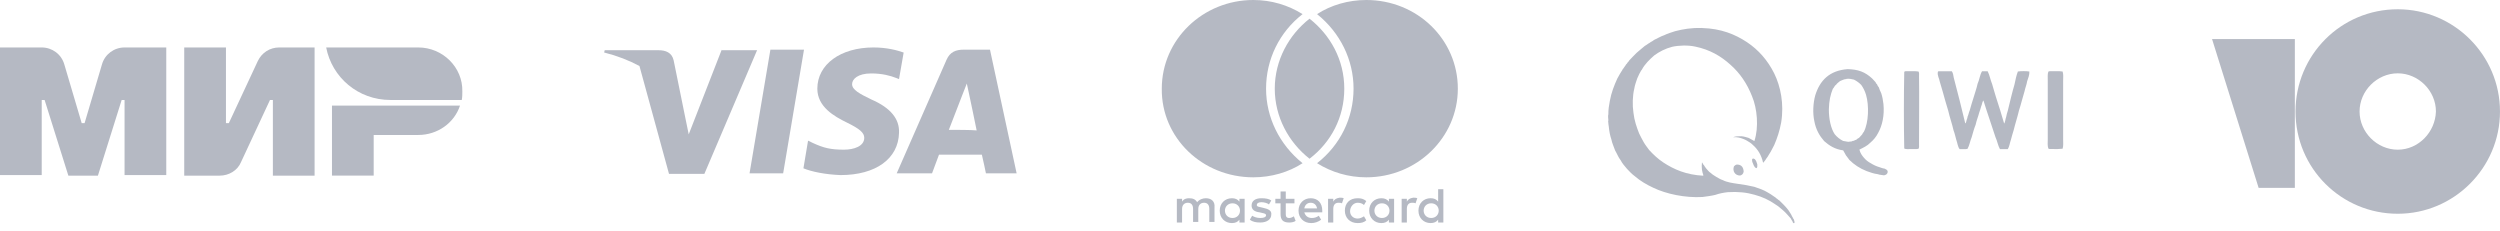 <svg width="238" height="22" viewBox="0 0 238 22" fill="none" xmlns="http://www.w3.org/2000/svg">
<path d="M73.342 4.727L71.357 16.501H74.556L76.541 4.727H73.342Z" fill="#B5B9C3"/>
<path d="M82.939 9.464C81.836 8.927 81.119 8.55 81.119 8.013C81.119 7.529 81.671 6.991 82.939 6.991C83.987 6.991 84.759 7.206 85.311 7.421L85.587 7.529L86.028 5.002C85.421 4.787 84.428 4.518 83.16 4.518C80.016 4.518 77.81 6.131 77.81 8.443C77.81 10.163 79.409 11.077 80.623 11.668C81.836 12.26 82.277 12.636 82.277 13.12C82.277 13.926 81.285 14.249 80.347 14.249C79.078 14.249 78.416 14.088 77.369 13.604L76.927 13.389L76.486 16.023C77.258 16.346 78.582 16.614 80.016 16.668C83.38 16.668 85.531 15.109 85.587 12.636C85.642 11.346 84.814 10.271 82.939 9.464Z" fill="#B5B9C3"/>
<path d="M94.246 4.727H91.764C90.992 4.727 90.44 4.942 90.109 5.695L85.366 16.501H88.73C88.73 16.501 89.282 15.049 89.392 14.727C89.778 14.727 93.032 14.727 93.474 14.727C93.584 15.157 93.86 16.501 93.86 16.501H96.783L94.246 4.727ZM90.33 12.361C90.606 11.662 91.598 9.082 91.598 9.082C91.598 9.082 91.874 8.383 92.04 7.953L92.26 8.974C92.26 8.974 92.867 11.824 92.977 12.415C92.481 12.361 90.936 12.361 90.33 12.361Z" fill="#B5B9C3"/>
<path d="M68.709 4.727L65.566 12.791L65.235 11.179L64.132 5.749C63.966 4.996 63.359 4.781 62.697 4.781H57.568L57.513 4.996C58.782 5.319 59.885 5.749 60.877 6.286L63.69 16.555H67.055L72.074 4.781H68.709V4.727Z" fill="#B5B9C3"/>
<path d="M24.544 5.809L21.786 11.722H21.511V4.518H17.539V16.722H20.904C21.786 16.722 22.614 16.238 22.945 15.432L25.702 9.518H25.978V16.722H29.949V4.518H26.585C25.702 4.518 24.93 5.002 24.544 5.809Z" fill="#B5B9C3"/>
<path d="M9.707 6.131L8.053 11.722H7.777L6.122 6.131C5.846 5.163 4.964 4.518 3.971 4.518H0V16.668H3.971V9.518H4.247L6.508 16.722H9.321L11.582 9.518H11.858V16.668H15.829V4.518H11.858C10.866 4.518 9.983 5.163 9.707 6.131Z" fill="#B5B9C3"/>
<path d="M31.659 16.72H35.575V12.849H39.822C41.642 12.849 43.241 11.72 43.793 10.053H31.604V16.72H31.659Z" fill="#B5B9C3"/>
<path d="M39.822 4.518H31.052C31.604 7.368 34.086 9.518 37.175 9.518H43.959C44.014 9.249 44.014 8.98 44.014 8.712C44.069 6.4 42.138 4.518 39.822 4.518Z" fill="#B5B9C3"/>
<path d="M120.254 19.785L120.034 19.732C119.813 19.678 119.648 19.678 119.648 19.517C119.648 19.355 119.813 19.248 120.089 19.248C120.365 19.248 120.696 19.355 120.806 19.463L121.026 19.087C120.806 18.925 120.475 18.872 120.089 18.872C119.482 18.872 119.151 19.14 119.151 19.57C119.151 19.947 119.427 20.162 119.923 20.216L120.144 20.269C120.42 20.323 120.53 20.377 120.53 20.484C120.53 20.646 120.365 20.753 119.979 20.753C119.648 20.753 119.372 20.646 119.206 20.538L118.986 20.915C119.262 21.13 119.592 21.183 119.979 21.183C120.64 21.183 121.026 20.861 121.026 20.431C121.082 20.054 120.751 19.893 120.254 19.785Z" fill="#B5B9C3"/>
<path d="M122.736 20.755C122.46 20.755 122.405 20.593 122.405 20.378V19.357H123.232V18.927H122.405V18.228H121.909V18.927H121.412V19.357H121.909V20.378C121.909 20.916 122.129 21.185 122.736 21.185C122.957 21.185 123.232 21.131 123.343 21.024L123.177 20.593C123.012 20.701 122.846 20.755 122.736 20.755Z" fill="#B5B9C3"/>
<path d="M117.993 19.194C117.827 18.979 117.607 18.872 117.276 18.872C116.614 18.872 116.118 19.355 116.118 20.054C116.118 20.753 116.614 21.237 117.276 21.237C117.607 21.237 117.827 21.13 117.993 20.915V21.183H118.489V20.054V18.925H117.993V19.194ZM117.331 20.753C116.89 20.753 116.614 20.431 116.614 20.054C116.614 19.678 116.89 19.355 117.331 19.355C117.772 19.355 118.048 19.678 118.048 20.054C118.048 20.431 117.772 20.753 117.331 20.753Z" fill="#B5B9C3"/>
<path d="M114.794 18.872C114.518 18.872 114.187 18.979 113.967 19.248C113.801 18.979 113.58 18.872 113.194 18.872C112.974 18.872 112.698 18.925 112.533 19.194V18.925H112.036V21.183H112.533V19.893C112.533 19.517 112.753 19.302 113.084 19.302C113.415 19.302 113.58 19.517 113.58 19.893V21.13H114.077V19.893C114.077 19.517 114.297 19.302 114.628 19.302C114.959 19.302 115.125 19.517 115.125 19.893V21.13H115.621V19.732C115.676 19.194 115.345 18.872 114.794 18.872Z" fill="#B5B9C3"/>
<path d="M133.933 19.195V18.926H133.437V21.184H133.933V19.894C133.933 19.517 134.099 19.302 134.429 19.302C134.54 19.302 134.65 19.302 134.76 19.356L134.926 18.872C134.816 18.818 134.65 18.818 134.54 18.818C134.209 18.872 134.043 18.98 133.933 19.195Z" fill="#B5B9C3"/>
<path d="M124.777 18.872C124.115 18.872 123.619 19.355 123.619 20.054C123.619 20.753 124.115 21.237 124.832 21.237C125.163 21.237 125.494 21.13 125.77 20.915L125.549 20.538C125.329 20.7 125.108 20.753 124.887 20.753C124.557 20.753 124.281 20.592 124.17 20.216H125.88C125.88 20.162 125.88 20.108 125.88 20.054C125.88 19.302 125.439 18.872 124.777 18.872ZM124.17 19.839C124.226 19.517 124.446 19.302 124.777 19.302C125.108 19.302 125.329 19.517 125.384 19.839H124.17Z" fill="#B5B9C3"/>
<path d="M132.223 19.194C132.057 18.979 131.837 18.872 131.506 18.872C130.844 18.872 130.347 19.355 130.347 20.054C130.347 20.753 130.844 21.237 131.506 21.237C131.837 21.237 132.057 21.13 132.223 20.915V21.183H132.719V20.054V18.925H132.223V19.194ZM131.561 20.753C131.12 20.753 130.844 20.431 130.844 20.054C130.844 19.678 131.12 19.355 131.561 19.355C132.002 19.355 132.278 19.678 132.278 20.054C132.278 20.431 132.002 20.753 131.561 20.753Z" fill="#B5B9C3"/>
<path d="M136.911 19.193C136.746 18.978 136.525 18.87 136.194 18.87C135.532 18.87 135.036 19.354 135.036 20.053C135.036 20.752 135.532 21.236 136.194 21.236C136.525 21.236 136.746 21.128 136.911 20.913V21.182H137.408V20.053V18.01H136.911V19.193ZM136.249 20.752C135.808 20.752 135.532 20.429 135.532 20.053C135.532 19.677 135.808 19.354 136.249 19.354C136.691 19.354 136.966 19.677 136.966 20.053C136.966 20.429 136.691 20.752 136.249 20.752Z" fill="#B5B9C3"/>
<path d="M129.244 19.302C129.465 19.302 129.685 19.355 129.851 19.517L130.071 19.14C129.796 18.925 129.575 18.872 129.244 18.872C128.472 18.872 128.031 19.355 128.031 20.054C128.031 20.753 128.527 21.237 129.244 21.237C129.575 21.237 129.851 21.183 130.071 20.968L129.851 20.592C129.685 20.7 129.465 20.807 129.244 20.807C128.858 20.807 128.527 20.538 128.527 20.108C128.527 19.678 128.858 19.302 129.244 19.302Z" fill="#B5B9C3"/>
<path d="M126.928 19.195V18.926H126.431V21.184H126.928V19.894C126.928 19.517 127.093 19.302 127.424 19.302C127.534 19.302 127.645 19.302 127.755 19.356L127.92 18.872C127.81 18.818 127.645 18.818 127.534 18.818C127.204 18.872 127.038 18.98 126.928 19.195Z" fill="#B5B9C3"/>
<path d="M121.358 8.444C121.358 11.132 122.681 13.551 124.667 15.111C126.708 13.551 127.976 11.186 127.976 8.444C127.976 5.702 126.653 3.337 124.667 1.778C122.681 3.337 121.358 5.756 121.358 8.444Z" fill="#B5B9C3"/>
<path d="M128.858 8.44C128.858 11.236 127.59 13.816 125.384 15.537C126.763 16.397 128.362 16.881 130.072 16.881C134.87 16.881 138.786 13.118 138.786 8.44C138.786 3.763 134.926 0 130.072 0C128.362 0 126.707 0.484 125.384 1.344C127.59 3.118 128.858 5.699 128.858 8.44Z" fill="#B5B9C3"/>
<path d="M119.317 16.881C121.027 16.881 122.681 16.397 124.005 15.537C121.799 13.763 120.53 11.182 120.53 8.44C120.53 5.645 121.799 3.064 124.005 1.344C122.626 0.484 121.027 0 119.317 0C114.518 0 110.602 3.763 110.602 8.44C110.547 13.118 114.463 16.881 119.317 16.881Z" fill="#B5B9C3"/>
<g clip-path="url(#clip0_4002_2442)">
<path d="M170.599 20.594C170.516 20.367 170.367 20.213 170.259 20.012C169.996 19.666 169.686 19.367 169.377 19.068C169.269 19.032 169.222 18.929 169.119 18.888C169.052 18.8 168.944 18.754 168.856 18.687C168.681 18.553 168.49 18.439 168.294 18.326C167.923 18.089 167.464 17.939 167.011 17.785C166.521 17.666 166.005 17.578 165.469 17.506C164.938 17.429 164.407 17.357 164.005 17.145C163.773 17.078 163.603 16.949 163.402 16.846C163.216 16.722 163.015 16.619 162.86 16.465C162.67 16.351 162.551 16.16 162.401 16.006C162.35 15.903 162.262 15.841 162.221 15.727C162.169 15.707 162.154 15.645 162.123 15.609C162.087 15.568 162.087 15.485 162.025 15.47C161.994 15.681 162.004 15.934 162.025 16.15C162.051 16.243 162.061 16.356 162.087 16.449C162.102 16.532 162.18 16.666 162.149 16.728C160.54 16.645 159.365 16.135 158.344 15.464C157.839 15.129 157.406 14.722 157.003 14.284C156.828 14.041 156.637 13.809 156.483 13.541C156.323 13.278 156.189 12.979 156.044 12.701C155.807 12.098 155.586 11.479 155.503 10.721C155.395 10.015 155.421 9.113 155.58 8.458C155.637 8.097 155.756 7.793 155.859 7.478C155.926 7.334 155.998 7.19 156.06 7.04C156.148 6.916 156.194 6.746 156.302 6.638C156.596 6.086 157.034 5.674 157.483 5.277C157.968 4.921 158.519 4.632 159.184 4.457C159.824 4.313 160.695 4.287 161.386 4.436C162.788 4.725 163.845 5.354 164.732 6.158C165.629 6.947 166.32 7.947 166.794 9.164C167.284 10.319 167.454 12.118 167.016 13.428C166.835 13.325 166.655 13.227 166.474 13.129C166.258 13.067 166.046 12.995 165.794 12.969C165.49 12.964 165.191 12.969 164.995 13.067C165.392 13.026 165.711 13.134 165.959 13.227C166.103 13.284 166.186 13.32 166.299 13.387C166.521 13.516 166.717 13.634 166.882 13.809C167.351 14.222 167.686 14.768 167.846 15.49C167.846 15.511 167.872 15.506 167.866 15.47C167.887 15.464 167.897 15.449 167.908 15.428C167.933 15.397 167.964 15.367 167.99 15.33C168.042 15.268 168.093 15.207 168.129 15.129C168.238 15 168.325 14.856 168.408 14.707C168.599 14.428 168.743 14.108 168.908 13.804C169.191 13.155 169.423 12.454 169.568 11.659C169.857 9.896 169.511 8.226 168.908 6.994C168.289 5.751 167.423 4.756 166.304 4.009C165.175 3.266 163.855 2.72 162.041 2.668C162.03 2.632 162.015 2.673 161.979 2.668C161.02 2.637 160.246 2.771 159.478 2.967C159.122 3.086 158.751 3.189 158.437 3.349C158.076 3.467 157.787 3.663 157.457 3.807C157.339 3.921 157.158 3.978 157.034 4.086C156.875 4.163 156.756 4.287 156.596 4.364C156.338 4.591 156.065 4.792 155.812 5.024C155.565 5.251 155.348 5.509 155.111 5.746C155.075 5.828 155.013 5.885 154.951 5.947C154.91 6.024 154.859 6.091 154.792 6.148C154.766 6.241 154.683 6.277 154.652 6.37C154.585 6.421 154.57 6.524 154.493 6.571C154.426 6.736 154.307 6.854 154.23 7.009C154.137 7.159 154.065 7.324 153.972 7.468C153.828 7.803 153.673 8.128 153.554 8.489C153.431 8.839 153.327 9.211 153.255 9.613C153.178 9.989 153.106 10.479 153.116 10.876C153.064 11.02 153.106 11.288 153.116 11.459C153.116 11.489 153.095 11.5 153.095 11.52C153.095 11.711 153.147 11.943 153.157 12.062C153.199 12.5 153.276 12.907 153.4 13.263C153.477 13.66 153.642 13.969 153.76 14.325C153.941 14.624 154.065 14.98 154.281 15.248C154.441 15.562 154.668 15.81 154.884 16.068C155.116 16.315 155.348 16.568 155.627 16.769C156.137 17.212 156.735 17.568 157.39 17.872C158.612 18.465 160.437 18.852 162.077 18.754C162.494 18.697 162.917 18.645 163.298 18.553C163.649 18.424 164.056 18.346 164.479 18.295C165.443 18.233 166.278 18.321 167.021 18.537C167.774 18.738 168.423 19.043 168.985 19.439C169.284 19.615 169.532 19.842 169.784 20.058C170.042 20.28 170.248 20.553 170.486 20.801C170.516 20.893 170.578 20.96 170.625 21.043C170.687 21.11 170.656 21.265 170.805 21.244C170.898 21.151 170.79 21.017 170.785 20.904C170.692 20.806 170.671 20.677 170.599 20.594Z" fill="#B5B9C3"/>
<path d="M166.859 15.108C166.838 15.108 166.833 15.123 166.818 15.129C166.782 15.206 166.797 15.33 166.818 15.407C166.926 15.629 166.962 15.917 167.199 16.01C167.313 15.974 167.302 15.809 167.297 15.649C167.246 15.453 167.173 15.278 167.055 15.149C166.972 15.118 166.916 15.067 166.859 15.108ZM165.457 15.67C165.457 15.659 165.441 15.649 165.436 15.67C165.24 15.644 165.173 15.752 165.075 15.83C164.905 16.278 165.178 16.716 165.658 16.711C165.848 16.665 165.967 16.541 165.998 16.33C165.972 15.953 165.812 15.711 165.457 15.67Z" fill="#B5B9C3"/>
<path d="M177.016 14.242C177.093 14.567 177.258 14.799 177.443 15.015C177.629 15.232 177.846 15.412 178.109 15.546C178.356 15.701 178.624 15.83 178.933 15.918C179.083 15.969 179.227 16.031 179.413 16.052C179.542 16.124 179.696 16.16 179.707 16.345C179.702 16.567 179.552 16.65 179.361 16.691C179.171 16.65 178.933 16.655 178.774 16.583C178.371 16.536 178.047 16.407 177.706 16.289C177.057 16.036 176.51 15.67 176.057 15.222C175.964 15.067 175.835 14.943 175.737 14.794C175.639 14.644 175.572 14.464 175.469 14.314C174.675 14.211 174.134 13.85 173.659 13.432C173.221 12.932 172.87 12.334 172.726 11.54C172.556 10.777 172.607 9.823 172.809 9.086C173.247 7.658 174.164 6.709 175.897 6.581C176.376 6.596 176.794 6.653 177.175 6.797C177.562 6.936 177.928 7.194 178.217 7.462C178.243 7.483 178.253 7.488 178.268 7.514C178.33 7.601 178.48 7.725 178.562 7.833C178.578 7.854 178.573 7.89 178.588 7.916C178.619 7.962 178.665 7.983 178.696 8.024C178.712 8.05 178.707 8.081 178.722 8.101C178.743 8.132 178.768 8.179 178.799 8.236C178.81 8.256 178.846 8.272 178.851 8.287C178.897 8.375 178.918 8.483 178.959 8.581C179 8.684 179.057 8.772 179.093 8.875C179.196 9.179 179.263 9.54 179.305 9.911C179.408 10.983 179.196 11.943 178.799 12.654C178.614 13.025 178.356 13.329 178.052 13.587C177.773 13.881 177.392 14.056 177.016 14.242ZM175.737 7.529C175.505 7.545 175.366 7.653 175.175 7.715C175.051 7.828 174.897 7.916 174.804 8.06C174.649 8.148 174.608 8.344 174.484 8.457C174.381 8.715 174.283 9.004 174.216 9.339C174.154 9.669 174.113 10.04 174.108 10.406C174.103 11.324 174.298 12.236 174.665 12.778C174.881 13.041 175.144 13.257 175.464 13.417C175.649 13.432 175.794 13.494 175.995 13.499C176.108 13.458 176.294 13.499 176.366 13.417C176.531 13.427 176.567 13.319 176.711 13.309C176.789 13.231 176.871 13.169 176.979 13.123C177.077 13.015 177.17 12.907 177.273 12.803C177.325 12.726 177.356 12.618 177.433 12.561C177.897 11.674 177.949 10.05 177.645 9.019C177.531 8.643 177.371 8.339 177.191 8.086C176.995 7.885 176.763 7.715 176.5 7.581C176.289 7.534 176.088 7.478 175.809 7.503C175.794 7.503 175.778 7.509 175.783 7.529C175.773 7.529 175.758 7.529 175.737 7.529ZM181.362 6.782C181.779 6.797 182.269 6.746 182.64 6.807C182.723 6.936 182.692 7.091 182.692 7.235C182.723 9.189 182.692 11.288 182.692 13.283C182.692 13.443 182.697 13.608 182.692 13.762C182.687 13.896 182.723 14.041 182.64 14.165C182.455 14.211 182.187 14.19 181.95 14.19C181.697 14.19 181.449 14.226 181.284 14.139C181.238 11.777 181.238 9.231 181.284 6.864C181.295 6.823 181.321 6.797 181.362 6.782ZM184.558 6.782H185.811C185.925 6.936 185.961 7.168 185.997 7.395C186.373 8.828 186.744 10.267 187.09 11.736C187.172 11.747 187.146 11.649 187.172 11.602C187.208 11.566 187.188 11.479 187.224 11.442C187.239 11.324 187.311 11.262 187.306 11.123C187.399 10.942 187.43 10.695 187.518 10.509C187.626 10.076 187.77 9.674 187.894 9.256C188.013 8.823 188.172 8.431 188.265 7.978C188.441 7.612 188.482 7.112 188.693 6.782H189.224C189.415 7.143 189.487 7.622 189.652 8.009C189.76 8.442 189.91 8.834 190.023 9.262C190.286 10.092 190.56 10.911 190.797 11.767C190.905 11.607 190.905 11.339 190.982 11.154C191.029 10.942 191.07 10.726 191.142 10.54C191.348 9.695 191.544 8.844 191.781 8.034C191.869 7.612 191.957 7.179 192.101 6.807C192.41 6.761 192.885 6.761 193.194 6.807C193.22 7.122 193.075 7.462 192.983 7.741C192.931 8.081 192.807 8.344 192.74 8.674C192.55 9.277 192.405 9.916 192.209 10.514C192.06 11.154 191.859 11.741 191.704 12.381C191.601 12.675 191.529 12.999 191.436 13.314C191.333 13.603 191.297 13.958 191.142 14.195H190.395C190.204 13.86 190.137 13.407 189.967 13.051C189.595 11.876 189.183 10.746 188.822 9.561C188.698 9.689 188.698 9.952 188.611 10.117C188.554 10.318 188.497 10.52 188.425 10.705C188.322 11.112 188.167 11.458 188.08 11.876C187.93 12.242 187.822 12.649 187.708 13.051C187.554 13.402 187.497 13.85 187.306 14.17C187.11 14.232 186.801 14.18 186.559 14.195C186.373 13.984 186.352 13.603 186.239 13.314C186.151 13.015 186.09 12.685 185.976 12.406C185.832 11.757 185.615 11.185 185.471 10.54C185.28 9.942 185.115 9.318 184.94 8.7C184.842 8.406 184.77 8.091 184.672 7.792C184.625 7.473 184.409 7.184 184.486 6.833C184.496 6.807 184.527 6.792 184.558 6.782ZM195.081 6.782C195.499 6.797 195.983 6.746 196.36 6.807C196.452 7.086 196.411 7.385 196.411 7.684V13.278C196.411 13.582 196.447 13.876 196.36 14.159C196.071 14.19 195.648 14.206 195.292 14.185C195.189 14.18 195.066 14.211 194.999 14.134C194.906 13.855 194.947 13.561 194.947 13.252V7.715C194.947 7.38 194.916 7.055 194.999 6.833C195.019 6.807 195.05 6.792 195.081 6.782Z" fill="#B5B9C3"/>
</g>
<g clip-path="url(#clip1_4002_2442)">
<path d="M228.265 0.883C222.845 0.883 218.533 5.256 218.533 10.616C218.533 16.036 222.906 20.349 228.265 20.349C233.625 20.349 237.998 15.975 237.998 10.616C237.998 5.256 233.625 0.883 228.265 0.883ZM228.265 14.25C226.294 14.25 224.631 12.587 224.631 10.616C224.631 8.644 226.294 6.981 228.265 6.981C230.237 6.981 231.9 8.644 231.9 10.616C231.838 12.587 230.237 14.25 228.265 14.25Z" fill="#B5B9C3"/>
<path d="M218.47 3.716V17.884H215.021L210.586 3.716H218.47Z" fill="#B5B9C3"/>
</g>
<defs>
<clipPath id="clip0_4002_2442">
<rect width="43.349" height="18.581" fill="white" transform="translate(153.073 2.657)"/>
</clipPath>
<clipPath id="clip1_4002_2442">
<rect width="27.415" height="19.466" fill="white" transform="translate(210.586 0.883)"/>
</clipPath>
</defs>
</svg>
